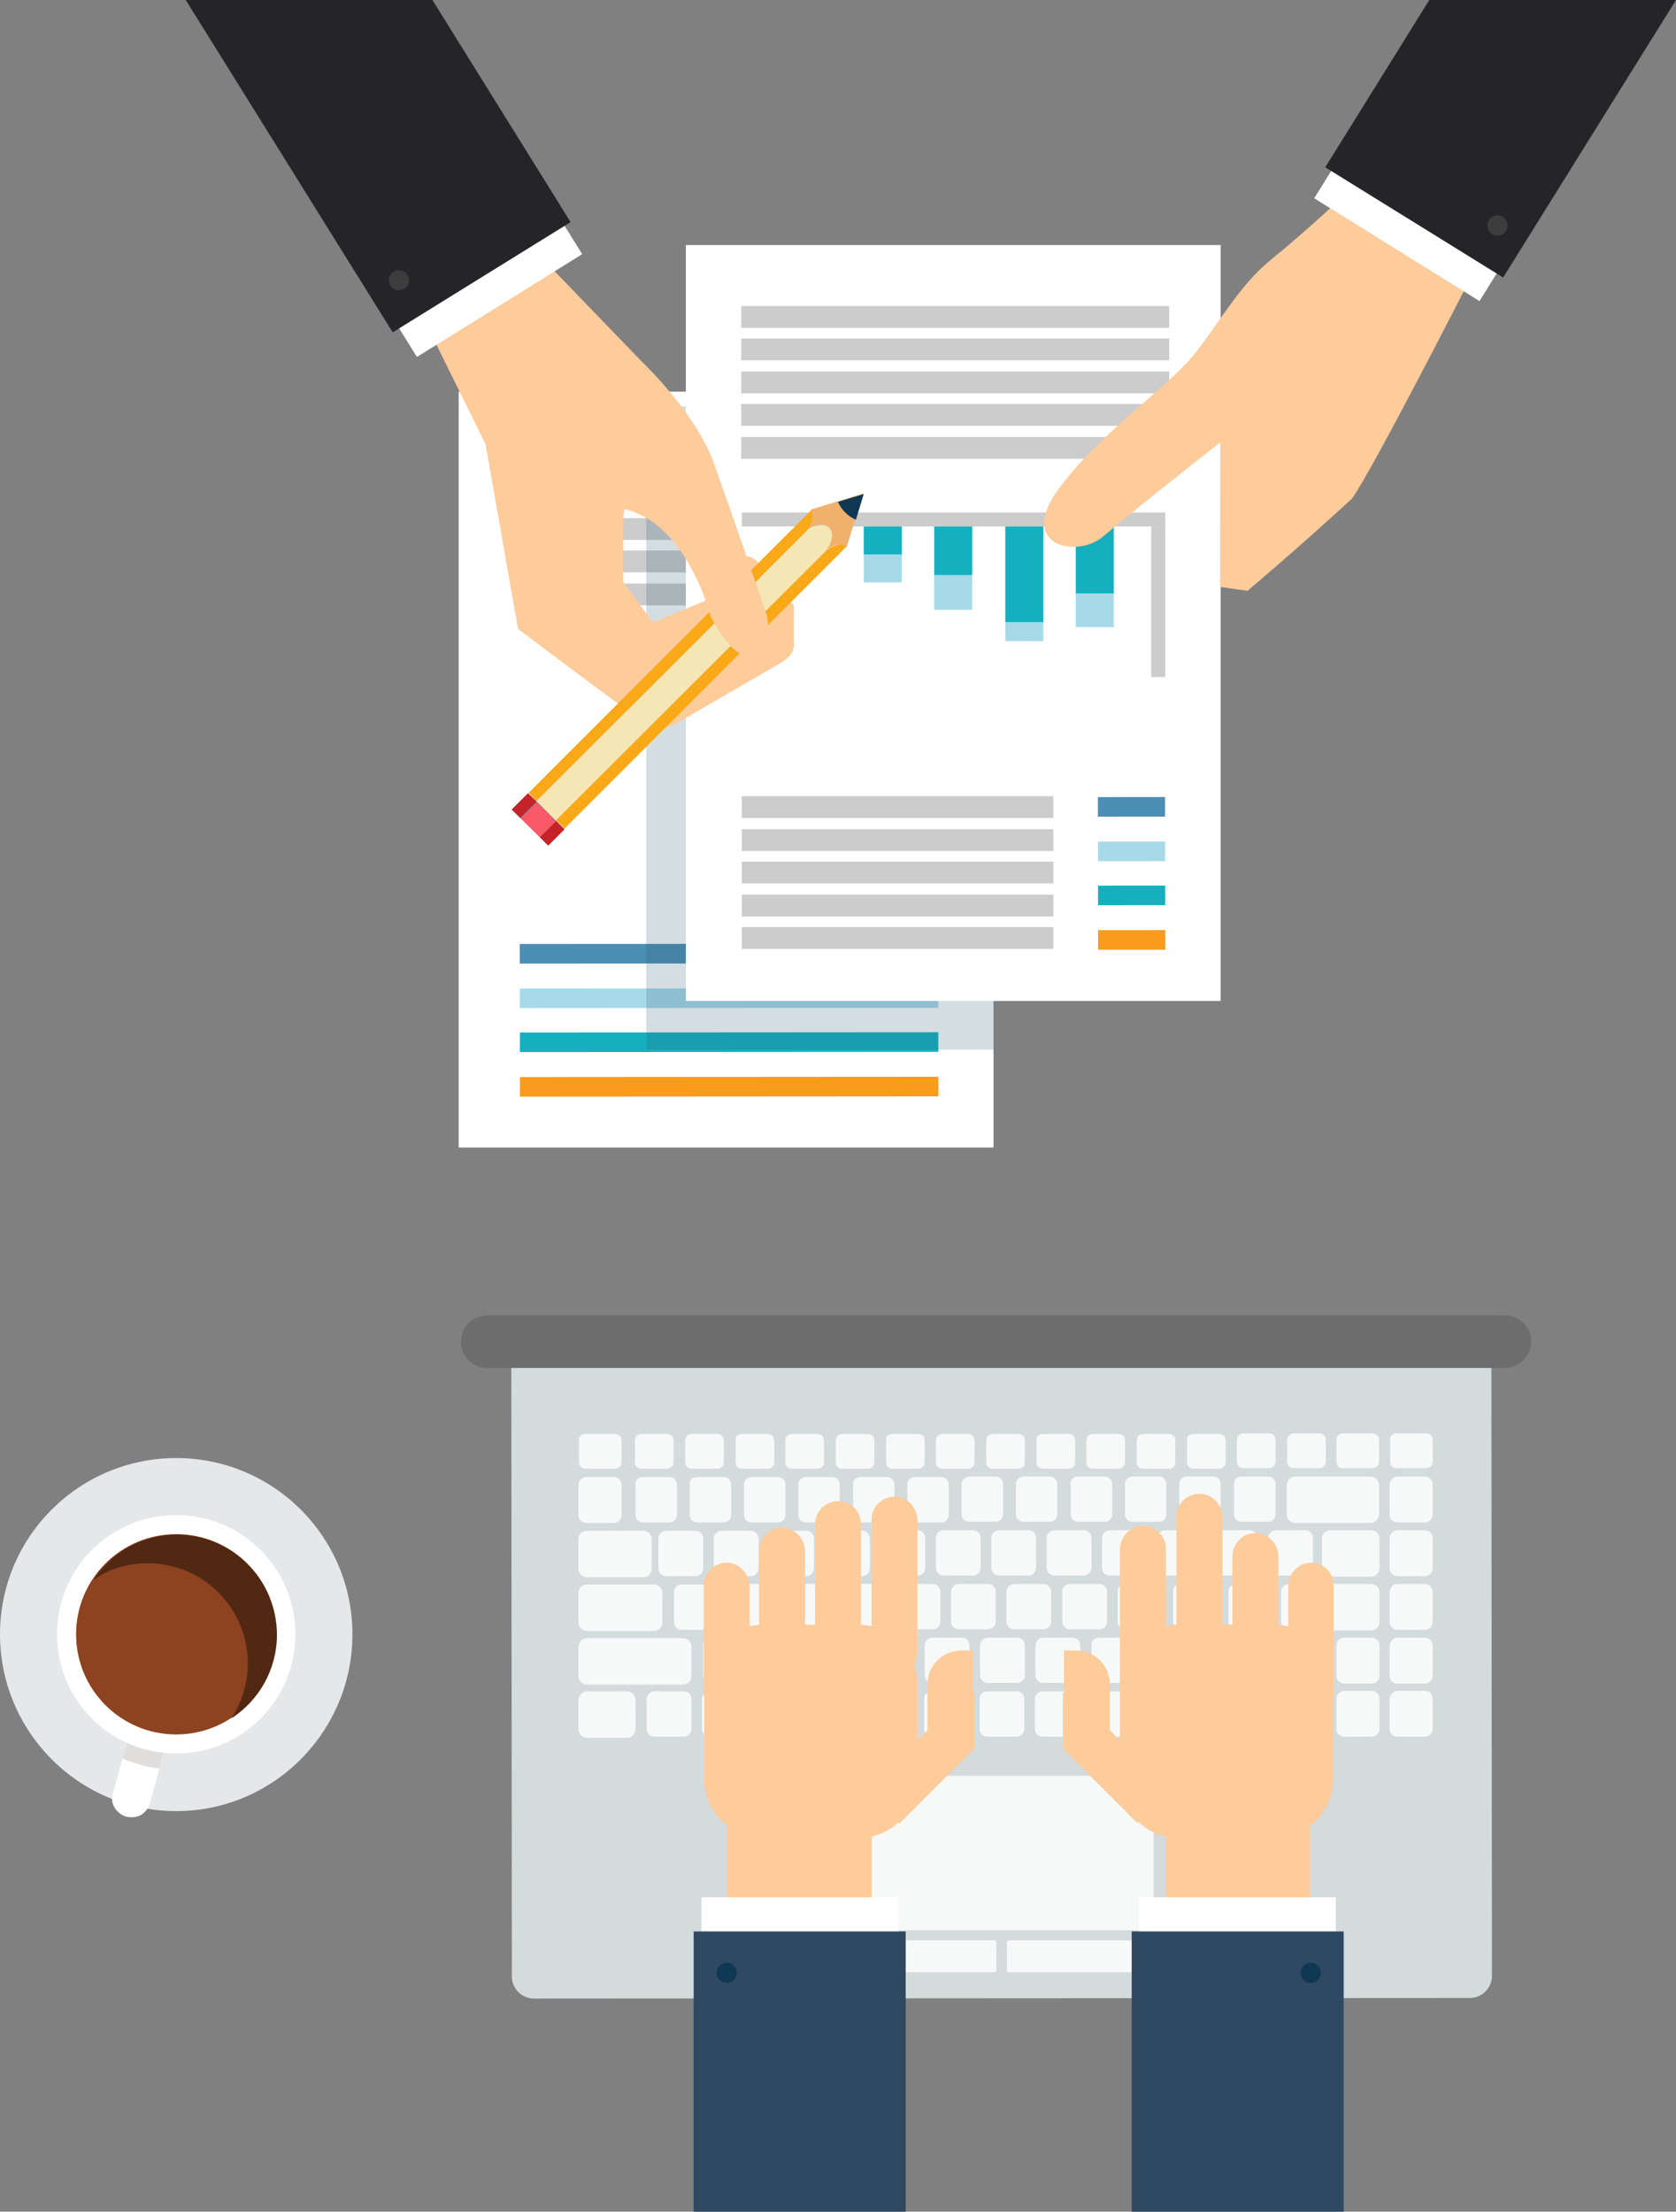 <?xml version="1.0" encoding="utf-8"?>
<!-- Generator: Adobe Illustrator 19.0.0, SVG Export Plug-In . SVG Version: 6.00 Build 0)  -->
<svg version="1.1" id="Capa_1" xmlns="http://www.w3.org/2000/svg" xmlns:xlink="http://www.w3.org/1999/xlink" x="0px" y="0px"
	 viewBox="0 0 299.6 395.3" style="enable-background:new 0 0 299.6 395.3;" xml:space="preserve">
<rect x="0" y="0" width="299.6" height="395.3" fill="#808080" stroke="none"/>
<style type="text/css">
	.st0{fill-rule:evenodd;clip-rule:evenodd;fill:#FFFFFF;}
	.st1{fill:#F99B1C;}
	.st2{fill:#15B0BF;}
	.st3{fill:#A6DAE9;}
	.st4{fill:#4C8EB4;}
	.st5{fill:#CCCCCC;}
	.st6{opacity:0.2;fill-rule:evenodd;clip-rule:evenodd;fill:#2C5871;}
	.st7{fill-rule:evenodd;clip-rule:evenodd;fill:#D4DBDD;}
	.st8{fill-rule:evenodd;clip-rule:evenodd;fill:#F7F9F8;}
	.st9{fill-rule:evenodd;clip-rule:evenodd;fill:#6D6D6D;}
	.st10{fill:#E6E7E8;}
	.st11{fill:#FFFFFF;}
	.st12{fill:#E0DEDC;}
	.st13{fill:#8D4220;}
	.st14{fill:#512812;}
	.st15{fill:#3F7A93;}
	.st16{fill:#FECB9A;}
	.st17{fill:#2F4962;}
	.st18{fill:#103754;}
	.st19{fill:#252527;}
	.st20{fill:#3D3D3D;}
	.st21{fill:#F9A818;}
	.st22{fill:#F5E6B6;}
	.st23{fill:#F0B16C;}
	.st24{fill:#C62229;}
	.st25{fill:#F85A68;}
</style>
<g id="XMLID_18752_">
	<g id="paper_1_">
		<path id="XMLID_22571_" class="st0" d="M177.6,205.1l-95.6,0l0-135.1l95.6,0L177.6,205.1z"/>
		<g id="XMLID_22561_">
			
				<rect id="XMLID_22117_" x="92.9" y="192.5" transform="matrix(-1 6.479797e-004 -6.479797e-004 -1 260.768 388.394)" class="st1" width="74.8" height="3.5"/>
			
				<rect id="XMLID_22112_" x="92.9" y="184.6" transform="matrix(-1 6.420600e-004 -6.420600e-004 -1 260.755 372.533)" class="st2" width="74.8" height="3.5"/>
			
				<rect id="XMLID_22111_" x="92.9" y="176.6" transform="matrix(-1 6.453606e-004 -6.453606e-004 -1 260.734 356.673)" class="st3" width="74.8" height="3.5"/>
			
				<rect id="XMLID_22110_" x="92.9" y="168.7" transform="matrix(-1 6.420583e-004 -6.420583e-004 -1 260.722 340.813)" class="st4" width="74.8" height="3.5"/>
			<rect id="XMLID_22108_" x="91.9" y="104.3" class="st5" width="76.5" height="3.9"/>
			<rect id="XMLID_22106_" x="91.9" y="92.6" class="st5" width="76.5" height="3.9"/>
			<rect id="XMLID_20624_" x="91.9" y="80.9" class="st5" width="76.5" height="3.9"/>
			<rect id="XMLID_20614_" x="91.9" y="86.7" class="st5" width="76.5" height="3.9"/>
			<rect id="XMLID_20613_" x="91.9" y="98.4" class="st5" width="76.5" height="3.9"/>
		</g>
		
			<rect id="XMLID_20503_" x="115.5" y="72.6" transform="matrix(-1 9.711026e-005 -9.711026e-005 -1 293.142 260.182)" class="st6" width="62.1" height="115"/>
	</g>
	<g id="paper">
		<path id="XMLID_22558_" class="st0" d="M218.2,178.9l-95.6,0l0-135.1l95.6,0L218.2,178.9z"/>
		<g id="XMLID_22543_">
			
				<rect id="XMLID_20501_" x="196.4" y="166.3" transform="matrix(-1 6.694961e-004 -6.694961e-004 -1 404.802 335.906)" class="st1" width="12" height="3.5"/>
			
				<rect id="XMLID_20500_" x="196.4" y="158.4" transform="matrix(-1 6.240648e-004 -6.240648e-004 -1 404.78 320.053)" class="st2" width="12" height="3.5"/>
			
				<rect id="XMLID_20498_" x="196.4" y="150.4" transform="matrix(-1 6.447266e-004 -6.447266e-004 -1 404.767 304.19)" class="st3" width="12" height="3.5"/>
			
				<rect id="XMLID_20496_" x="196.4" y="142.5" transform="matrix(-1 6.447269e-004 -6.447269e-004 -1 404.752 288.329)" class="st4" width="12" height="3.5"/>
			<rect id="XMLID_20494_" x="132.6" y="165.7" class="st5" width="55.7" height="3.9"/>
			<rect id="XMLID_20491_" x="132.6" y="154" class="st5" width="55.7" height="3.9"/>
			<rect id="XMLID_20488_" x="132.6" y="142.3" class="st5" width="55.7" height="3.9"/>
			<rect id="XMLID_20487_" x="132.6" y="148.2" class="st5" width="55.7" height="3.9"/>
			<rect id="XMLID_20480_" x="132.6" y="159.9" class="st5" width="55.7" height="3.9"/>
			<rect id="XMLID_20479_" x="132.5" y="78.1" class="st5" width="76.5" height="3.9"/>
			<rect id="XMLID_20476_" x="132.5" y="66.4" class="st5" width="76.5" height="3.9"/>
			<rect id="XMLID_20475_" x="132.5" y="54.7" class="st5" width="76.5" height="3.9"/>
			<rect id="XMLID_20474_" x="132.5" y="60.5" class="st5" width="76.5" height="3.9"/>
			<rect id="XMLID_20467_" x="132.5" y="72.2" class="st5" width="76.5" height="3.9"/>
		</g>
		<g id="XMLID_22528_">
			<rect id="XMLID_20466_" x="205.8" y="94.1" class="st5" width="2.5" height="26.9"/>
			<rect id="XMLID_20457_" x="132.6" y="91.6" class="st5" width="75.7" height="2.5"/>
			<g id="XMLID_22538_">
				<rect id="XMLID_20456_" x="192.3" y="94.1" class="st2" width="6.8" height="12"/>
				<rect id="XMLID_20447_" x="192.3" y="106.1" class="st3" width="6.8" height="6"/>
			</g>
			<g id="XMLID_22535_">
				<rect id="XMLID_20446_" x="179.7" y="94.1" class="st2" width="6.8" height="17.1"/>
				<rect id="XMLID_20349_" x="179.7" y="111.2" class="st3" width="6.8" height="3.4"/>
			</g>
			<g id="XMLID_22532_">
				<rect id="XMLID_20348_" x="167" y="94.1" class="st2" width="6.8" height="8.7"/>
				<rect id="XMLID_20347_" x="167" y="102.8" class="st3" width="6.8" height="6.2"/>
			</g>
			<g id="XMLID_22529_">
				<rect id="XMLID_20346_" x="154.4" y="94.1" class="st2" width="6.8" height="5"/>
				<rect id="XMLID_20344_" x="154.4" y="99.1" class="st3" width="6.8" height="5"/>
			</g>
		</g>
	</g>
	<g id="laptop">
		<g id="XMLID_22221_">
			<path id="XMLID_22522_" class="st7" d="M95.3,240.8l167.4-0.1c2.1,0,3.9,1.8,3.9,3.9l0.1,108.6c0,2.1-1.8,3.9-3.9,3.9l-167.4,0.1
				c-2.1,0-3.9-1.8-3.9-3.9l-0.1-108.6C91.4,242.6,93.1,240.8,95.3,240.8z"/>
			<path id="XMLID_20340_" class="st8" d="M249.6,256.2l5.4,0c0.6,0,1.1,0.5,1.1,1.1l0,4c0,0.6-0.5,1.1-1.1,1.1l-5.4,0
				c-0.6,0-1.1-0.5-1.1-1.1l0-4C248.4,256.7,249,256.2,249.6,256.2z"/>
			<path id="XMLID_20337_" class="st8" d="M249.8,263.9l4.9,0c0.8,0,1.4,0.6,1.4,1.4l0,5.4c0,0.8-0.6,1.4-1.4,1.4l-4.9,0
				c-0.8,0-1.4-0.6-1.4-1.4l0-5.4C248.5,264.5,249.1,263.9,249.8,263.9z"/>
			<path id="XMLID_20182_" class="st8" d="M249.8,273.5l4.9,0c0.8,0,1.4,0.6,1.4,1.4l0,5.4c0,0.8-0.6,1.4-1.4,1.4l-4.9,0
				c-0.7,0-1.4-0.6-1.4-1.4v-5.4C248.5,274.1,249.1,273.5,249.8,273.5z"/>
			<path id="XMLID_20181_" class="st8" d="M249.8,283.1l4.9,0c0.7,0,1.4,0.6,1.4,1.4l0,5.4c0,0.8-0.6,1.4-1.4,1.4l-4.9,0
				c-0.7,0-1.4-0.6-1.4-1.4l0-5.4C248.5,283.7,249.1,283.1,249.8,283.1z"/>
			<path id="XMLID_20180_" class="st8" d="M249.8,292.7l4.9,0c0.7,0,1.4,0.6,1.4,1.4l0,5.4c0,0.8-0.6,1.4-1.4,1.4l-4.9,0
				c-0.8,0-1.4-0.6-1.4-1.4l0-5.4C248.5,293.3,249.1,292.7,249.8,292.7z"/>
			<path id="XMLID_20179_" class="st8" d="M249.8,302.2l4.9,0c0.8,0,1.4,0.6,1.4,1.4l0,5.4c0,0.8-0.6,1.4-1.4,1.4l-4.9,0
				c-0.8,0-1.4-0.6-1.4-1.4l0-5.4C248.5,302.9,249.1,302.2,249.8,302.2z"/>
			<path id="XMLID_20177_" class="st8" d="M240,256.2l5.4,0c0.6,0,1.1,0.5,1.1,1.1l0,4c0,0.6-0.5,1.1-1.1,1.1l-5.4,0
				c-0.6,0-1.1-0.5-1.1-1.1l0-4C238.9,256.7,239.4,256.2,240,256.2z"/>
			<path id="XMLID_20175_" class="st8" d="M231.5,263.9l13.5,0c0.8,0,1.5,0.7,1.5,1.5l0,5.3c0,0.8-0.7,1.5-1.5,1.5l-13.5,0
				c-0.8,0-1.5-0.7-1.5-1.5l0-5.2C230.1,264.6,230.7,263.9,231.5,263.9z"/>
			<path id="XMLID_20173_" class="st8" d="M237.8,273.5l7.3,0c0.8,0,1.5,0.7,1.5,1.5l0,5.3c0,0.8-0.7,1.5-1.5,1.5l-7.3,0
				c-0.8,0-1.5-0.7-1.5-1.5l0-5.3C236.3,274.1,237,273.5,237.8,273.5z"/>
			<path id="XMLID_20170_" class="st8" d="M230.5,283.1l14.6,0c0.8,0,1.5,0.7,1.5,1.5l0,5.3c0,0.8-0.7,1.5-1.5,1.5l-14.6,0
				c-0.8,0-1.5-0.7-1.5-1.5l0-5.3C229,283.7,229.7,283.1,230.5,283.1z"/>
			<path id="XMLID_20167_" class="st8" d="M240.3,292.7l4.9,0c0.7,0,1.4,0.6,1.4,1.4l0,5.4c0,0.8-0.6,1.4-1.4,1.4l-4.9,0
				c-0.8,0-1.4-0.6-1.4-1.4l0-5.4C238.9,293.3,239.5,292.7,240.3,292.7z"/>
			<path id="XMLID_20166_" class="st8" d="M240.3,302.2h4.9c0.7,0,1.4,0.6,1.4,1.4l0,5.4c0,0.7-0.6,1.4-1.4,1.4l-4.9,0
				c-0.8,0-1.4-0.6-1.4-1.4l0-5.4C238.9,302.9,239.5,302.3,240.3,302.2z"/>
			<path id="XMLID_20159_" class="st8" d="M231.2,256.2l4.7,0c0.6,0,1.1,0.5,1.1,1.1l0,4c0,0.6-0.5,1.1-1.1,1.1l-4.7,0
				c-0.6,0-1.1-0.5-1.1-1.1l0-4C230.1,256.8,230.6,256.2,231.2,256.2z"/>
			<path id="XMLID_20158_" class="st8" d="M222.2,256.2l4.7,0c0.6,0,1.1,0.5,1.1,1.1l0,4c0,0.6-0.5,1.1-1.1,1.1h-4.7
				c-0.6,0-1.1-0.5-1.1-1.1l0-4C221.1,256.8,221.6,256.2,222.2,256.2z"/>
			<path id="XMLID_20155_" class="st8" d="M213.3,256.3l4.7,0c0.6,0,1.1,0.5,1.1,1.1l0,4c0,0.6-0.5,1.1-1.1,1.1l-4.7,0
				c-0.6,0-1.1-0.5-1.1-1.1l0-4C212.1,256.8,212.6,256.3,213.3,256.3z"/>
			<path id="XMLID_20154_" class="st8" d="M204.3,256.3l4.7,0c0.6,0,1.1,0.5,1.1,1.1l0,4c0,0.6-0.5,1.1-1.1,1.1l-4.7,0
				c-0.6,0-1.1-0.5-1.1-1.1v-4C203.2,256.8,203.7,256.3,204.3,256.3z"/>
			<path id="XMLID_20153_" class="st8" d="M195.3,256.3l4.7,0c0.6,0,1.1,0.5,1.1,1.1l0,4c0,0.6-0.5,1.1-1.1,1.1l-4.7,0
				c-0.6,0-1.1-0.5-1.1-1.1l0-4C194.2,256.8,194.7,256.3,195.3,256.3z"/>
			<path id="XMLID_20146_" class="st8" d="M186.4,256.3l4.7,0c0.6,0,1.1,0.5,1.1,1.1l0,4c0,0.6-0.5,1.1-1.1,1.1l-4.7,0
				c-0.6,0-1.1-0.5-1.1-1.1l0-4C185.2,256.8,185.7,256.3,186.4,256.3z"/>
			<path id="XMLID_20145_" class="st8" d="M177.4,256.3l4.7,0c0.6,0,1.1,0.5,1.1,1.1l0,4c0,0.6-0.5,1.1-1.1,1.1l-4.7,0
				c-0.6,0-1.1-0.5-1.1-1.1l0-4C176.3,256.8,176.8,256.3,177.4,256.3z"/>
			<path id="XMLID_20136_" class="st8" d="M168.4,256.3l4.7,0c0.6,0,1.1,0.5,1.1,1.1l0,4c0,0.6-0.5,1.1-1.1,1.1l-4.7,0
				c-0.6,0-1.1-0.5-1.1-1.1l0-4C167.3,256.8,167.8,256.3,168.4,256.3z"/>
			<path id="XMLID_20135_" class="st8" d="M159.5,256.3l4.7,0c0.6,0,1.1,0.5,1.1,1.1l0,4c0,0.6-0.5,1.1-1.1,1.1l-4.7,0
				c-0.6,0-1.1-0.5-1.1-1.1l0-4C158.3,256.8,158.8,256.3,159.5,256.3z"/>
			<path id="XMLID_20003_" class="st8" d="M150.5,256.3l4.7,0c0.6,0,1.1,0.5,1.1,1.1l0,4c0,0.6-0.5,1.1-1.1,1.1l-4.7,0
				c-0.6,0-1.1-0.5-1.1-1.1l0-4C149.4,256.8,149.9,256.3,150.5,256.3z"/>
			<path id="XMLID_20000_" class="st8" d="M141.5,256.3l4.7,0c0.6,0,1.1,0.5,1.1,1.1l0,4c0,0.6-0.5,1.1-1.1,1.1l-4.7,0
				c-0.6,0-1.1-0.5-1.1-1.1l0-4C140.4,256.8,140.9,256.3,141.5,256.3z"/>
			<path id="XMLID_19999_" class="st8" d="M132.6,256.3l4.7,0c0.6,0,1.1,0.5,1.1,1.1l0,4c0,0.6-0.5,1.1-1.1,1.1l-4.7,0
				c-0.6,0-1.1-0.5-1.1-1.1l0-4C131.4,256.8,131.9,256.3,132.6,256.3z"/>
			<path id="XMLID_19992_" class="st8" d="M123.6,256.3l4.7,0c0.6,0,1.1,0.5,1.1,1.1l0,4c0,0.6-0.5,1.1-1.1,1.1l-4.7,0
				c-0.6,0-1.1-0.5-1.1-1.1l0-4C122.5,256.8,123,256.3,123.6,256.3z"/>
			<path id="XMLID_19991_" class="st8" d="M114.6,256.3l4.7,0c0.6,0,1.1,0.5,1.1,1.1l0,4c0,0.6-0.5,1.1-1.1,1.1l-4.7,0
				c-0.6,0-1.1-0.5-1.1-1.1l0-4C113.5,256.8,114,256.3,114.6,256.3z"/>
			<path id="XMLID_19988_" class="st8" d="M104.6,256.3l5.4,0c0.6,0,1.1,0.5,1.1,1.1l0,4c0,0.6-0.5,1.1-1.1,1.1l-5.4,0
				c-0.6,0-1.1-0.5-1.1-1.1l0-4C103.4,256.8,103.9,256.3,104.6,256.3z"/>
			<path id="XMLID_19987_" class="st8" d="M221.9,263.9l4.8,0c0.7,0,1.3,0.6,1.3,1.3l0,5.5c0,0.7-0.6,1.3-1.3,1.3l-4.8,0
				c-0.7,0-1.3-0.6-1.3-1.3l0-5.5C220.5,264.5,221.1,263.9,221.9,263.9z"/>
			<path id="XMLID_19986_" class="st8" d="M212.1,263.9l4.8,0c0.7,0,1.3,0.6,1.3,1.3l0,5.5c0,0.7-0.6,1.3-1.3,1.3l-4.8,0
				c-0.7,0-1.3-0.6-1.3-1.3l0-5.5C210.8,264.5,211.4,263.9,212.1,263.9z"/>
			<path id="XMLID_19979_" class="st8" d="M202.4,263.9l4.8,0c0.7,0,1.3,0.6,1.3,1.3l0,5.5c0,0.7-0.6,1.3-1.3,1.3l-4.8,0
				c-0.7,0-1.3-0.6-1.3-1.3l0-5.5C201.1,264.5,201.7,263.9,202.4,263.9z"/>
			<path id="XMLID_19978_" class="st8" d="M192.7,263.9l4.8,0c0.7,0,1.3,0.6,1.3,1.3l0,5.5c0,0.7-0.6,1.3-1.3,1.3l-4.8,0
				c-0.7,0-1.3-0.6-1.3-1.3l0-5.5C191.3,264.5,191.9,263.9,192.7,263.9z"/>
			<path id="XMLID_19969_" class="st8" d="M182.9,263.9l4.8,0c0.7,0,1.3,0.6,1.3,1.3l0,5.5c0,0.7-0.6,1.3-1.3,1.3l-4.8,0
				c-0.7,0-1.3-0.6-1.3-1.3l0-5.5C181.6,264.5,182.2,263.9,182.9,263.9z"/>
			<path id="XMLID_19968_" class="st8" d="M173.2,263.9h4.8c0.7,0,1.3,0.6,1.3,1.3l0,5.5c0,0.7-0.6,1.3-1.3,1.3l-4.8,0
				c-0.7,0-1.3-0.6-1.3-1.3l0-5.5C171.9,264.6,172.5,264,173.2,263.9z"/>
			<path id="XMLID_19959_" class="st8" d="M163.5,264l4.8,0c0.7,0,1.3,0.6,1.3,1.3l0,5.5c0,0.7-0.6,1.3-1.3,1.3l-4.8,0
				c-0.7,0-1.3-0.6-1.3-1.3l0-5.5C162.1,264.6,162.8,264,163.5,264z"/>
			<path id="XMLID_19958_" class="st8" d="M153.8,264l4.8,0c0.7,0,1.3,0.6,1.3,1.3l0,5.5c0,0.7-0.6,1.3-1.3,1.3l-4.8,0
				c-0.7,0-1.3-0.6-1.3-1.3l0-5.5C152.4,264.6,153,264,153.8,264z"/>
			<path id="XMLID_19845_" class="st8" d="M144,264l4.8,0c0.7,0,1.3,0.6,1.3,1.3l0,5.5c0,0.7-0.6,1.3-1.3,1.3l-4.8,0
				c-0.7,0-1.3-0.6-1.3-1.3l0-5.5C142.7,264.6,143.3,264,144,264z"/>
			<path id="XMLID_19843_" class="st8" d="M134.3,264l4.8,0c0.7,0,1.3,0.6,1.3,1.3l0,5.5c0,0.7-0.6,1.3-1.3,1.3l-4.8,0
				c-0.7,0-1.3-0.6-1.3-1.3l0-5.5C133,264.6,133.6,264,134.3,264z"/>
			<path id="XMLID_19841_" class="st8" d="M124.6,264l4.8,0c0.7,0,1.3,0.6,1.3,1.3l0,5.5c0,0.7-0.6,1.3-1.3,1.3l-4.8,0
				c-0.7,0-1.3-0.6-1.3-1.3l0-5.5C123.2,264.6,123.8,264,124.6,264z"/>
			<path id="XMLID_19833_" class="st8" d="M114.9,264l4.8,0c0.7,0,1.3,0.6,1.3,1.3l0,5.5c0,0.7-0.6,1.3-1.3,1.3l-4.8,0
				c-0.7,0-1.3-0.6-1.3-1.3l0-5.5C113.5,264.6,114.1,264,114.9,264z"/>
			<path id="XMLID_19832_" class="st8" d="M104.8,264l4.9,0c0.8,0,1.4,0.6,1.4,1.4l0,5.4c0,0.7-0.6,1.4-1.4,1.4l-4.9,0
				c-0.8,0-1.4-0.6-1.4-1.4l0-5.4C103.4,264.6,104.1,264,104.8,264z"/>
			<path id="XMLID_19824_" class="st8" d="M104.9,273.6l10.1,0c0.8,0,1.5,0.7,1.5,1.5l0,5.3c0,0.8-0.7,1.5-1.5,1.5l-10.1,0
				c-0.8,0-1.5-0.7-1.5-1.5l0-5.3C103.4,274.2,104.1,273.6,104.9,273.6z"/>
			<path id="XMLID_19541_" class="st8" d="M104.9,283.2l12,0c0.8,0,1.5,0.7,1.5,1.5l0,5.3c0,0.8-0.7,1.5-1.5,1.5l-12,0
				c-0.8,0-1.5-0.7-1.5-1.5l0-5.3C103.4,283.8,104.1,283.2,104.9,283.2z"/>
			<path id="XMLID_19539_" class="st8" d="M104.9,292.8l17.2,0c0.8,0,1.5,0.7,1.5,1.5l0,5.3c0,0.8-0.7,1.5-1.5,1.5l-17.2,0
				c-0.8,0-1.5-0.7-1.5-1.5l0-5.3C103.5,293.4,104.1,292.8,104.9,292.8z"/>
			<path id="XMLID_19538_" class="st8" d="M104.9,302.3l7.2,0c0.8,0,1.5,0.7,1.5,1.5l0,5.3c0,0.8-0.7,1.5-1.5,1.5l-7.2,0
				c-0.8,0-1.5-0.7-1.5-1.5v-5.3C103.5,303,104.1,302.3,104.9,302.3z"/>
			<path id="XMLID_19536_" class="st8" d="M119.1,273.6l5.2,0c0.8,0,1.4,0.6,1.4,1.4l0,5.3c0,0.8-0.6,1.4-1.4,1.4l-5.2,0
				c-0.8,0-1.4-0.6-1.4-1.4l0-5.3C117.7,274.2,118.3,273.6,119.1,273.6z"/>
			<path id="XMLID_19515_" class="st8" d="M129,273.6l5.2,0c0.8,0,1.4,0.6,1.4,1.4l0,5.3c0,0.8-0.6,1.4-1.4,1.4l-5.2,0
				c-0.8,0-1.4-0.6-1.4-1.4l0-5.3C127.6,274.2,128.2,273.6,129,273.6z"/>
			<path id="XMLID_19514_" class="st8" d="M138.9,273.6l5.2,0c0.8,0,1.4,0.6,1.4,1.4l0,5.3c0,0.8-0.6,1.4-1.4,1.4l-5.2,0
				c-0.8,0-1.4-0.6-1.4-1.4l0-5.3C137.5,274.2,138.2,273.6,138.9,273.6z"/>
			<path id="XMLID_19511_" class="st8" d="M148.9,273.6l5.2,0c0.8,0,1.4,0.6,1.4,1.4l0,5.3c0,0.8-0.6,1.4-1.4,1.4l-5.2,0
				c-0.8,0-1.4-0.6-1.4-1.4l0-5.3C147.4,274.2,148.1,273.5,148.9,273.6z"/>
			<path id="XMLID_19509_" class="st8" d="M158.8,273.5l5.2,0c0.8,0,1.4,0.6,1.4,1.4l0,5.3c0,0.8-0.6,1.4-1.4,1.4l-5.2,0
				c-0.8,0-1.4-0.6-1.4-1.4l0-5.3C157.3,274.2,158,273.5,158.8,273.5z"/>
			<path id="XMLID_19451_" class="st8" d="M168.7,273.5l5.2,0c0.8,0,1.4,0.6,1.4,1.4l0,5.3c0,0.8-0.6,1.4-1.4,1.4l-5.2,0
				c-0.8,0-1.4-0.6-1.4-1.4l0-5.3C167.2,274.2,167.9,273.5,168.7,273.5z"/>
			<path id="XMLID_19288_" class="st8" d="M178.6,273.5l5.2,0c0.8,0,1.4,0.6,1.4,1.4l0,5.3c0,0.8-0.6,1.4-1.4,1.4l-5.2,0
				c-0.8,0-1.4-0.6-1.4-1.4l0-5.3C177.2,274.2,177.8,273.5,178.6,273.5z"/>
			<path id="XMLID_19221_" class="st8" d="M188.5,273.5l5.2,0c0.8,0,1.4,0.6,1.4,1.4l0,5.3c0,0.8-0.6,1.4-1.4,1.4l-5.2,0
				c-0.8,0-1.4-0.6-1.4-1.4l0-5.3C187.1,274.2,187.7,273.5,188.5,273.5z"/>
			<path id="XMLID_19219_" class="st8" d="M198.4,273.5l5.2,0c0.8,0,1.4,0.6,1.4,1.4l0,5.3c0,0.8-0.6,1.4-1.4,1.4l-5.2,0
				c-0.8,0-1.4-0.6-1.4-1.4V275C197,274.2,197.6,273.5,198.4,273.5z"/>
			<path id="XMLID_19218_" class="st8" d="M208.3,273.5l5.2,0c0.8,0,1.4,0.6,1.4,1.4l0,5.3c0,0.8-0.6,1.4-1.4,1.4l-5.2,0
				c-0.8,0-1.4-0.6-1.4-1.4l0-5.3C206.9,274.2,207.5,273.5,208.3,273.5z"/>
			<path id="XMLID_19216_" class="st8" d="M218.2,273.5l5.2,0c0.8,0,1.4,0.6,1.4,1.4l0,5.3c0,0.8-0.6,1.4-1.4,1.4l-5.2,0
				c-0.8,0-1.4-0.6-1.4-1.4l0-5.3C216.8,274.2,217.4,273.5,218.2,273.5z"/>
			<path id="XMLID_19214_" class="st8" d="M228.1,273.5l5.2,0c0.8,0,1.4,0.6,1.4,1.4l0,5.3c0,0.8-0.6,1.4-1.4,1.4l-5.2,0
				c-0.8,0-1.4-0.6-1.4-1.4l0-5.3C226.7,274.1,227.4,273.5,228.1,273.5z"/>
			<path id="XMLID_19212_" class="st8" d="M121.9,283.2l5.2,0c0.8,0,1.4,0.6,1.4,1.4l0,5.3c0,0.8-0.6,1.4-1.4,1.4l-5.2,0
				c-0.8,0-1.4-0.6-1.4-1.4l0-5.3C120.4,283.8,121.1,283.2,121.9,283.2z"/>
			<path id="XMLID_19209_" class="st8" d="M131.8,283.1l5.2,0c0.8,0,1.4,0.6,1.4,1.4l0,5.3c0,0.8-0.6,1.4-1.4,1.4l-5.2,0
				c-0.8,0-1.4-0.6-1.4-1.4l0-5.3C130.4,283.8,131,283.2,131.8,283.1z"/>
			<path id="XMLID_19206_" class="st8" d="M141.7,283.1l5.2,0c0.8,0,1.4,0.6,1.4,1.4l0,5.3c0,0.8-0.6,1.4-1.4,1.4l-5.2,0
				c-0.8,0-1.4-0.6-1.4-1.4l0-5.3C140.3,283.8,140.9,283.1,141.7,283.1z"/>
			<path id="XMLID_19205_" class="st8" d="M151.6,283.1l5.2,0c0.8,0,1.4,0.6,1.4,1.4l0,5.3c0,0.8-0.6,1.4-1.4,1.4l-5.2,0
				c-0.8,0-1.4-0.6-1.4-1.4l0-5.3C150.2,283.8,150.8,283.1,151.6,283.1z"/>
			<path id="XMLID_19198_" class="st8" d="M161.5,283.1l5.2,0c0.8,0,1.4,0.6,1.4,1.4l0,5.3c0,0.8-0.6,1.4-1.4,1.4l-5.2,0
				c-0.8,0-1.4-0.6-1.4-1.4l0-5.3C160.1,283.8,160.7,283.1,161.5,283.1z"/>
			<path id="XMLID_19197_" class="st8" d="M171.4,283.1l5.2,0c0.8,0,1.4,0.6,1.4,1.4l0,5.3c0,0.8-0.6,1.4-1.4,1.4l-5.2,0
				c-0.8,0-1.4-0.6-1.4-1.4l0-5.3C170,283.8,170.6,283.1,171.4,283.1z"/>
			<path id="XMLID_19194_" class="st8" d="M181.3,283.1l5.2,0c0.8,0,1.4,0.6,1.4,1.4l0,5.3c0,0.8-0.6,1.4-1.4,1.4l-5.2,0
				c-0.8,0-1.4-0.6-1.4-1.4l0-5.3C179.9,283.8,180.6,283.1,181.3,283.1z"/>
			<path id="XMLID_19193_" class="st8" d="M191.3,283.1l5.2,0c0.8,0,1.4,0.6,1.4,1.4l0,5.3c0,0.8-0.6,1.4-1.4,1.4l-5.2,0
				c-0.8,0-1.4-0.6-1.4-1.4l0-5.3C189.8,283.8,190.5,283.1,191.3,283.1z"/>
			<path id="XMLID_19174_" class="st8" d="M201.2,283.1l5.2,0c0.8,0,1.4,0.6,1.4,1.4l0,5.3c0,0.8-0.6,1.4-1.4,1.4l-5.2,0
				c-0.8,0-1.4-0.6-1.4-1.4l0-5.3C199.7,283.8,200.4,283.1,201.2,283.1z"/>
			<path id="XMLID_19165_" class="st8" d="M211.1,283.1l5.2,0c0.8,0,1.4,0.6,1.4,1.4l0,5.3c0,0.8-0.6,1.4-1.4,1.4l-5.2,0
				c-0.8,0-1.4-0.6-1.4-1.4l0-5.3C209.6,283.7,210.3,283.1,211.1,283.1z"/>
			<path id="XMLID_19164_" class="st8" d="M221,283.1l5.2,0c0.8,0,1.4,0.6,1.4,1.4l0,5.3c0,0.8-0.6,1.4-1.4,1.4l-5.2,0
				c-0.8,0-1.4-0.6-1.4-1.4l0-5.3C219.6,283.7,220.2,283.1,221,283.1z"/>
			<path id="XMLID_19026_" class="st8" d="M127.1,292.7l5.2,0c0.8,0,1.4,0.6,1.4,1.4l0,5.3c0,0.8-0.6,1.4-1.4,1.4h-5.2
				c-0.8,0-1.4-0.6-1.4-1.4l0-5.3C125.6,293.4,126.3,292.7,127.1,292.7z"/>
			<path id="XMLID_19025_" class="st8" d="M137,292.7l5.2,0c0.8,0,1.4,0.6,1.4,1.4l0,5.3c0,0.8-0.6,1.4-1.4,1.4l-5.2,0
				c-0.8,0-1.4-0.6-1.4-1.4l0-5.3C135.6,293.4,136.2,292.7,137,292.7z"/>
			<path id="XMLID_19024_" class="st8" d="M146.9,292.7l5.2,0c0.8,0,1.4,0.6,1.4,1.4l0,5.3c0,0.8-0.6,1.4-1.4,1.4l-5.2,0
				c-0.8,0-1.4-0.6-1.4-1.4l0-5.3C145.5,293.4,146.1,292.7,146.9,292.7z"/>
			<path id="XMLID_19020_" class="st8" d="M156.8,292.7l5.2,0c0.8,0,1.4,0.6,1.4,1.4l0,5.3c0,0.8-0.6,1.4-1.4,1.4l-5.2,0
				c-0.8,0-1.4-0.6-1.4-1.4l0-5.3C155.4,293.4,156,292.7,156.8,292.7z"/>
			<path id="XMLID_19018_" class="st8" d="M166.7,292.7l5.2,0c0.8,0,1.4,0.6,1.4,1.4l0,5.3c0,0.8-0.6,1.4-1.4,1.4l-5.2,0
				c-0.8,0-1.4-0.6-1.4-1.4l0-5.3C165.3,293.4,165.9,292.7,166.7,292.7z"/>
			<path id="XMLID_19017_" class="st8" d="M176.6,292.7l5.2,0c0.8,0,1.4,0.6,1.4,1.4l0,5.3c0,0.8-0.6,1.4-1.4,1.4l-5.2,0
				c-0.8,0-1.4-0.6-1.4-1.4v-5.3C175.2,293.4,175.8,292.7,176.6,292.7z"/>
			<path id="XMLID_19016_" class="st8" d="M186.5,292.7l5.2,0c0.8,0,1.4,0.6,1.4,1.4l0,5.3c0,0.8-0.6,1.4-1.4,1.4l-5.2,0
				c-0.8,0-1.4-0.6-1.4-1.4l0-5.3C185.1,293.3,185.8,292.7,186.5,292.7z"/>
			<path id="XMLID_19012_" class="st8" d="M196.5,292.7l5.2,0c0.8,0,1.4,0.6,1.4,1.4l0,5.3c0,0.8-0.6,1.4-1.4,1.4l-5.2,0
				c-0.8,0-1.4-0.6-1.4-1.4v-5.3C195,293.3,195.7,292.7,196.5,292.7z"/>
			<path id="XMLID_19011_" class="st8" d="M206.4,292.7l5.2,0c0.8,0,1.4,0.6,1.4,1.4v5.3c0,0.8-0.6,1.4-1.4,1.4l-5.2,0
				c-0.8,0-1.4-0.6-1.4-1.4l0-5.3C204.9,293.3,205.6,292.7,206.4,292.7z"/>
			<path id="XMLID_19010_" class="st8" d="M216.3,292.7h5.2c0.8,0,1.4,0.6,1.4,1.4l0,5.3c0,0.8-0.6,1.4-1.4,1.4h-5.2
				c-0.8,0-1.4-0.6-1.4-1.4l0-5.3C214.8,293.3,215.5,292.7,216.3,292.7z"/>
			<path id="XMLID_19009_" class="st8" d="M226.2,292.7l9.3,0c0.8,0,1.5,0.7,1.5,1.5l0,5.3c0,0.8-0.7,1.5-1.5,1.5l-9.3,0
				c-0.8,0-1.5-0.7-1.5-1.5l0-5.3C224.8,293.3,225.4,292.7,226.2,292.7z"/>
			<path id="XMLID_19007_" class="st8" d="M117,302.3l5.2,0c0.8,0,1.4,0.6,1.4,1.4l0,5.3c0,0.8-0.6,1.4-1.4,1.4l-5.2,0
				c-0.8,0-1.4-0.6-1.4-1.4l0-5.3C115.6,303,116.2,302.3,117,302.3z"/>
			<path id="XMLID_19005_" class="st8" d="M126.9,302.3l5.2,0c0.8,0,1.4,0.6,1.4,1.4l0,5.3c0,0.8-0.6,1.4-1.4,1.4l-5.2,0
				c-0.8,0-1.4-0.6-1.4-1.4l0-5.3C125.5,303,126.1,302.3,126.9,302.3z"/>
			<path id="XMLID_19003_" class="st8" d="M136.8,302.3l5.2,0c0.8,0,1.4,0.6,1.4,1.4l0,5.3c0,0.8-0.6,1.4-1.4,1.4l-5.2,0
				c-0.8,0-1.4-0.6-1.4-1.4l0-5.3C135.4,303,136,302.3,136.8,302.3z"/>
			<path id="XMLID_19002_" class="st8" d="M146.7,302.3l5.2,0c0.8,0,1.4,0.6,1.4,1.4l0,5.3c0,0.8-0.6,1.4-1.4,1.4l-5.2,0
				c-0.8,0-1.4-0.6-1.4-1.4l0-5.3C145.3,303,146,302.3,146.7,302.3z"/>
			<path id="XMLID_18983_" class="st8" d="M156.7,302.3l5.2,0c0.8,0,1.4,0.6,1.4,1.4l0,5.3c0,0.8-0.6,1.4-1.4,1.4l-5.2,0
				c-0.8,0-1.4-0.6-1.4-1.4l0-5.3C155.2,303,155.9,302.3,156.7,302.3z"/>
			<path id="XMLID_18980_" class="st8" d="M166.6,302.3l5.2,0c0.8,0,1.4,0.6,1.4,1.4l0,5.3c0,0.8-0.6,1.4-1.4,1.4l-5.2,0
				c-0.8,0-1.4-0.6-1.4-1.4l0-5.3C165.1,302.9,165.8,302.3,166.6,302.3z"/>
			<path id="XMLID_18979_" class="st8" d="M176.5,302.3l5.2,0c0.8,0,1.4,0.6,1.4,1.4v5.3c0,0.8-0.6,1.4-1.4,1.4l-5.2,0
				c-0.8,0-1.4-0.6-1.4-1.4l0-5.3C175,302.9,175.7,302.3,176.5,302.3z"/>
			<path id="XMLID_18972_" class="st8" d="M186.4,302.3l5.2,0c0.8,0,1.4,0.6,1.4,1.4l0,5.3c0,0.8-0.6,1.4-1.4,1.4l-5.2,0
				c-0.8,0-1.4-0.6-1.4-1.4l0-5.3C185,302.9,185.6,302.3,186.4,302.3z"/>
			<path id="XMLID_18971_" class="st8" d="M196.3,302.3l5.2,0c0.8,0,1.4,0.6,1.4,1.4l0,5.3c0,0.8-0.6,1.4-1.4,1.4l-5.2,0
				c-0.8,0-1.4-0.6-1.4-1.4l0-5.3C194.9,302.9,195.5,302.3,196.3,302.3z"/>
			<path id="XMLID_18968_" class="st8" d="M206.2,302.3l5.2,0c0.8,0,1.4,0.6,1.4,1.4l0,5.3c0,0.8-0.6,1.4-1.4,1.4l-5.2,0
				c-0.8,0-1.4-0.6-1.4-1.4l0-5.3C204.8,302.9,205.4,302.3,206.2,302.3z"/>
			<path id="XMLID_18967_" class="st8" d="M216.1,302.3l9.3,0c0.8,0,1.5,0.7,1.5,1.5l0,5.3c0,0.8-0.7,1.5-1.5,1.5l-9.3,0
				c-0.8,0-1.5-0.7-1.5-1.5l0-5.3C214.7,302.9,215.3,302.3,216.1,302.3z"/>
			<path id="XMLID_18965_" class="st8" d="M230.7,302.3l4.9,0c0.7,0,1.4,0.6,1.4,1.4l0,5.4c0,0.8-0.6,1.4-1.4,1.4l-4.9,0
				c-0.8,0-1.4-0.6-1.4-1.4l0-5.4C229.4,302.9,230,302.3,230.7,302.3z"/>
			<path id="XMLID_18960_" class="st8" d="M153.3,317.4l51.5,0c0.8,0,1.4,0.6,1.4,1.4l0,24.8c0,0.8-0.6,1.4-1.4,1.4l-51.5,0
				c-0.8,0-1.4-0.6-1.4-1.4l0-24.8C151.9,318,152.5,317.4,153.3,317.4z"/>
			<path id="XMLID_18959_" class="st8" d="M152.2,346.8l25.6,0c0.2,0,0.3,0.1,0.3,0.3l0,5.1c0,0.2-0.1,0.3-0.3,0.3l-25.6,0
				c-0.2,0-0.3-0.1-0.3-0.3l0-5.1C151.9,347,152,346.8,152.2,346.8z"/>
			<path id="XMLID_18958_" class="st8" d="M180.3,346.8l25.6,0c0.2,0,0.3,0.1,0.3,0.3l0,5.1c0,0.2-0.1,0.3-0.3,0.3l-25.6,0
				c-0.2,0-0.3-0.1-0.3-0.3l0-5.1C180,346.9,180.2,346.8,180.3,346.8z"/>
		</g>
		<path id="XMLID_18957_" class="st9" d="M273.7,239.8c0,2.6-2.1,4.7-4.7,4.7H87.1c-2.6,0-4.7-2.1-4.7-4.7l0,0
			c0-2.6,2.1-4.7,4.7-4.7H269C271.6,235.1,273.7,237.2,273.7,239.8L273.7,239.8z"/>
	</g>
	<g id="XMLID_22207_">
		<path id="XMLID_18956_" class="st10" d="M31.5,323.7C14.1,323.7,0,309.5,0,292.1c0-17.4,14.1-31.5,31.5-31.5
			c17.4,0,31.5,14.1,31.5,31.5C63,309.5,48.9,323.7,31.5,323.7z"/>
		<path id="XMLID_18955_" class="st11" d="M22.6,324.7c-0.8-0.2-1.6-0.8-2.1-1.6c-0.5-0.8-0.6-1.7-0.3-2.6l2.7-9.9l6.6,1.8l-2.7,9.9
			c-0.2,0.8-0.8,1.6-1.6,2.1C24.4,324.8,23.5,324.9,22.6,324.7z"/>
		<path id="XMLID_18953_" class="st12" d="M29.5,312.4l-6.6-1.8l-1,3.7c2.1,0.9,4.3,1.5,6.6,1.8L29.5,312.4z"/>
		<path id="XMLID_18952_" class="st11" d="M31.5,313.4c-11.8,0-21.3-9.5-21.3-21.3c0-11.8,9.5-21.3,21.3-21.3
			c11.8,0,21.3,9.5,21.3,21.3C52.8,303.9,43.3,313.4,31.5,313.4z"/>
		<circle id="XMLID_18951_" class="st13" cx="31.5" cy="292.1" r="17.9"/>
		<path id="XMLID_18950_" class="st14" d="M26.4,279.4c9.9,0,17.9,8,17.9,17.9c0,3.6-1.1,7-2.9,9.8c4.9-3.2,8.1-8.7,8.1-14.9
			c0-9.9-8-17.9-17.9-17.9c-6.2,0-11.7,3.2-14.9,8.1C19.4,280.4,22.8,279.4,26.4,279.4z"/>
	</g>
	<polygon id="XMLID_18949_" class="st15" points="95.9,143.2 94.4,141.8 91.5,144.7 93,146.2 96.5,149.6 98,151.1 100.9,148.2 
		99.4,146.7 	"/>
	<g id="hand_1_">
		<path id="XMLID_18948_" class="st16" d="M198.4,316.5v-15.5c0-3.3-2.7-6-6-6h-2c-0.1,0-0.2,0-0.2,0v13.2L198.4,316.5z"/>
		<path id="XMLID_18947_" class="st16" d="M203.5,314.3l-10.1-10c-1-1-2.1-1.5-3.4-1.7v9.9l13.4,13.4V314.3z"/>
		<path id="XMLID_18946_" class="st16" d="M214.4,267c2.2,0,4.1,1.8,4.1,4.1v29.9c0,2.2-1.8,4.1-4.1,4.1l0,0c-2.2,0-4.1-1.8-4.1-4.1
			V271C210.3,268.8,212.1,267,214.4,267L214.4,267z"/>
		<path id="XMLID_18945_" class="st16" d="M200.2,318c0,5.8,4.7,10.5,10.5,10.5h17.1c5.8,0,10.5-4.7,10.5-10.5v-17.1
			c0-5.8-4.7-10.5-10.5-10.5h-17.1c-5.8,0-10.5,4.7-10.5,10.5V318z"/>
		<path id="XMLID_18944_" class="st16" d="M234.4,279.3c2.2,0,4,1.8,4,4.1v19.1c0,2.2-1.8,4.1-4,4.1l0,0c-2.2,0-4.1-1.8-4.1-4.1
			v-19.1C230.3,281.2,232.1,279.3,234.4,279.3L234.4,279.3z"/>
		<path id="XMLID_18943_" class="st16" d="M224.4,274c2.2,0,4.1,1.8,4.1,4.1v29.9c0,2.2-1.8,4.1-4.1,4.1l0,0c-2.2,0-4.1-1.8-4.1-4.1
			V278C220.4,275.8,222.2,274,224.4,274L224.4,274z"/>
		<path id="XMLID_18942_" class="st16" d="M204.3,272.7c2.2,0,4.1,1.8,4.1,4.1v23.7c0,2.2-1.8,4.1-4.1,4.1l0,0
			c-2.2,0-4.1-1.8-4.1-4.1v-23.7C200.3,274.5,202.1,272.7,204.3,272.7L204.3,272.7z"/>
		<path id="XMLID_18941_" class="st16" d="M234.2,356.8v-42c0-3.9-3.2-7.1-7.1-7.1h-11.6c-3.9,0-7.1,3.2-7.1,7.1v42H234.2z"/>
		<rect id="XMLID_18940_" x="203.6" y="339.1" class="st11" width="35.2" height="17.9"/>
		<rect id="XMLID_18936_" x="202.3" y="345.2" class="st17" width="37.9" height="50.1"/>
		<path id="XMLID_18935_" class="st18" d="M236.1,352.6c0,1-0.8,1.8-1.8,1.8c-1,0-1.8-0.8-1.8-1.8c0-1,0.8-1.8,1.8-1.8
			C235.3,350.8,236.1,351.6,236.1,352.6z"/>
	</g>
	<g id="hand">
		<path id="XMLID_18934_" class="st16" d="M165.8,316.5v-15.5c0-3.3,2.7-6,6-6h2c0.1,0,0.2,0,0.2,0v13.2L165.8,316.5z"/>
		<path id="XMLID_18933_" class="st16" d="M160.7,314.3l10.1-10c0.9-1,2.1-1.5,3.4-1.7v9.9L160.7,326V314.3z"/>
		<path id="XMLID_18932_" class="st16" d="M149.8,268.3c-2.2,0-4.1,1.8-4.1,4.1v29.8c0,2.2,1.8,4.1,4.1,4.1l0,0
			c2.2,0,4.1-1.8,4.1-4.1v-29.8C153.9,270.1,152.1,268.3,149.8,268.3L149.8,268.3z"/>
		<path id="XMLID_18931_" class="st16" d="M164,318c0,5.8-4.7,10.5-10.5,10.5h-17.1c-5.8,0-10.5-4.7-10.5-10.5v-17.1
			c0-5.8,4.7-10.5,10.5-10.5h17.1c5.8,0,10.5,4.7,10.5,10.5V318z"/>
		<path id="XMLID_18914_" class="st16" d="M129.9,279.3c-2.2,0-4.1,1.8-4.1,4.1v19.1c0,2.2,1.8,4.1,4.1,4.1l0,0
			c2.2,0,4.1-1.8,4.1-4.1v-19.1C133.9,281.2,132.1,279.3,129.9,279.3L129.9,279.3z"/>
		<path id="XMLID_18913_" class="st16" d="M139.8,273c-2.2,0-4.1,1.8-4.1,4.1v29.9c0,2.2,1.8,4.1,4.1,4.1l0,0c2.2,0,4.1-1.8,4.1-4.1
			v-29.9C143.8,274.9,142,273,139.8,273L139.8,273z"/>
		<path id="XMLID_18911_" class="st16" d="M159.9,267.5c-2.2,0-4.1,1.8-4.1,4.1v23.7c0,2.2,1.8,4.1,4.1,4.1l0,0
			c2.2,0,4.1-1.8,4.1-4.1v-23.7C163.9,269.3,162.1,267.5,159.9,267.5L159.9,267.5z"/>
		<path id="XMLID_18820_" class="st16" d="M130,356.8v-42c0-3.9,3.2-7.1,7.1-7.1h11.6c3.9,0,7.1,3.2,7.1,7.1v42H130z"/>
		<rect id="XMLID_18806_" x="125.4" y="339.1" class="st11" width="35.2" height="17.9"/>
		<rect id="XMLID_18802_" x="124" y="345.2" class="st17" width="37.9" height="50.1"/>
		<path id="XMLID_18801_" class="st18" d="M128.1,352.6c0,1,0.8,1.8,1.8,1.8c1,0,1.8-0.8,1.8-1.8c0-1-0.8-1.8-1.8-1.8
			C128.9,350.8,128.1,351.6,128.1,352.6z"/>
	</g>
	<g id="hand_3_">
		<g id="XMLID_22141_">
			<path id="XMLID_18800_" class="st16" d="M262.2,51c0,0-16.7,32.7-20.5,38.1c-10,9.2-18.7,16.5-18.7,16.5l-4.9-0.7l0.1-25.9
				c0,0-16.3,12.8-20.9,16.8c-4.6,4.1-15.7,1.9-8-8.5c7.7-10.4,19.7-18.1,24.6-24.5c4.9-6.4,7.9-12.1,13.8-16.8
				c5.9-4.8,12.7-11.2,12.7-11.2L262.2,51z"/>
			
				<rect id="XMLID_18778_" x="236.9" y="28.4" transform="matrix(0.849 0.528 -0.528 0.849 58.14 -128.784)" class="st11" width="34.8" height="17.7"/>
		</g>
		<polygon id="XMLID_18777_" class="st19" points="255.5,0 236.9,29.9 268.7,49.6 299.6,0 		"/>
		<circle id="XMLID_18773_" class="st20" cx="267.7" cy="40.3" r="1.8"/>
	</g>
	<g id="hand_2_">
		<g id="XMLID_20623_">
			<path id="XMLID_18768_" class="st16" d="M74.8,55.1l12,24.3l5.8,33c0,0,18.4,13.9,22,16.3c3.6,2.4,5,1.3,7.3,0
				c2.3-1.3,15.4-8.9,17.1-9.9c1.8-1,2.9-1.9,2.9-3.7c0-1.8,0-5.6,0-6.6c0-0.9-3.2-3.8-4.5,0.2c-1.3,4-1.3,4.2-1.3,4.2l-14,5.8
				l-10.7-14.7V92.6l3.4-27.9L95.4,44.6L74.8,55.1z"/>
			<path id="XMLID_18767_" class="st16" d="M95.1,106.9c0,0,9.9,12.1,13.5,14.6c3.6,2.4,5,1.3,7.3,0c2.3-1.3,15.4-8.9,17.1-9.9
				c1.8-1,2.9-1.9,2.9-3.7c0-1.8,0-5.6,0-6.6c0-0.9-3.2-3.8-4.5,0.2c-1.3,4-1.3,4.2-1.3,4.2l-14,5.8l-10.7-14.7"/>
			<g id="XMLID_22113_">
				<path id="XMLID_18766_" class="st21" d="M94.5,141.7L145,91.2c0.6,1,0.3,2.5-0.8,3.7l-48.3,48.3L94.5,141.7z"/>
				<path id="XMLID_18763_" class="st22" d="M99.4,146.7l-3.5-3.5L144.2,95l0,0c0,0,0,0,0,0c0,0,0,0,0,0c1.4-1.2,3.2-1.5,4.1-0.6
					c0.9,0.9,0.6,2.6-0.6,4.1c0,0,0,0,0,0c0,0,0,0,0,0l0,0L99.4,146.7z"/>
				<path id="XMLID_18762_" class="st21" d="M147.7,98.4c1.3-1.1,2.8-1.4,3.7-0.8l-50.5,50.5l-1.5-1.5L147.7,98.4z"/>
				<path id="XMLID_18761_" class="st23" d="M151.4,97.6c-0.9-0.6-2.5-0.3-3.8,0.8l0,0c0,0,0,0,0,0c0,0,0,0,0,0
					c1.2-1.4,1.5-3.2,0.6-4.1c-0.9-0.9-2.6-0.6-4.1,0.6c0,0,0,0,0,0c0,0,0,0,0,0l0,0c1.1-1.3,1.4-2.8,0.8-3.8l9.4-2.9L151.4,97.6z"
					/>
				<path id="XMLID_18757_" class="st18" d="M149.8,89.7l4.6-1.4l-1.4,4.6c-0.7-0.3-1.3-0.7-1.9-1.3C150.5,91,150.1,90.4,149.8,89.7
					z"/>
				<g id="XMLID_22116_">
					
						<rect id="XMLID_18755_" x="92.7" y="141.9" transform="matrix(-0.707 -0.707 0.707 -0.707 58.181 312.026)" class="st24" width="2.1" height="4.1"/>
					
						<rect id="XMLID_18750_" x="93.7" y="144.4" transform="matrix(-0.707 -0.707 0.707 -0.707 60.683 318.018)" class="st25" width="4.9" height="4.1"/>
					
						<rect id="XMLID_18747_" x="97.6" y="146.9" transform="matrix(-0.707 -0.707 0.707 -0.707 63.141 324.001)" class="st24" width="2.1" height="4.1"/>
				</g>
			</g>
			<g id="XMLID_22109_">
				
					<rect id="XMLID_18746_" x="67.2" y="38.2" transform="matrix(-0.849 0.528 -0.528 -0.849 181.298 42.376)" class="st11" width="34.8" height="17.7"/>
			</g>
			<path id="XMLID_18745_" class="st16" d="M114.8,64.7c0,0,9.4,8.9,12.7,17.8c3.2,8.9,9.6,27.5,9.6,27.5s1.2,6.1-2.5,7.2
				c-3.7,1.1-7.6-7.1-7.6-7.1s-4.4-18-17-19.4C105.5,86.2,114.8,64.7,114.8,64.7z"/>
		</g>
		<polygon id="XMLID_18716_" class="st19" points="33.2,0 70.2,59.4 102,39.7 77.3,0 		"/>
		<circle id="XMLID_18715_" class="st20" cx="71.3" cy="50.1" r="1.8"/>
	</g>
</g>
</svg>
